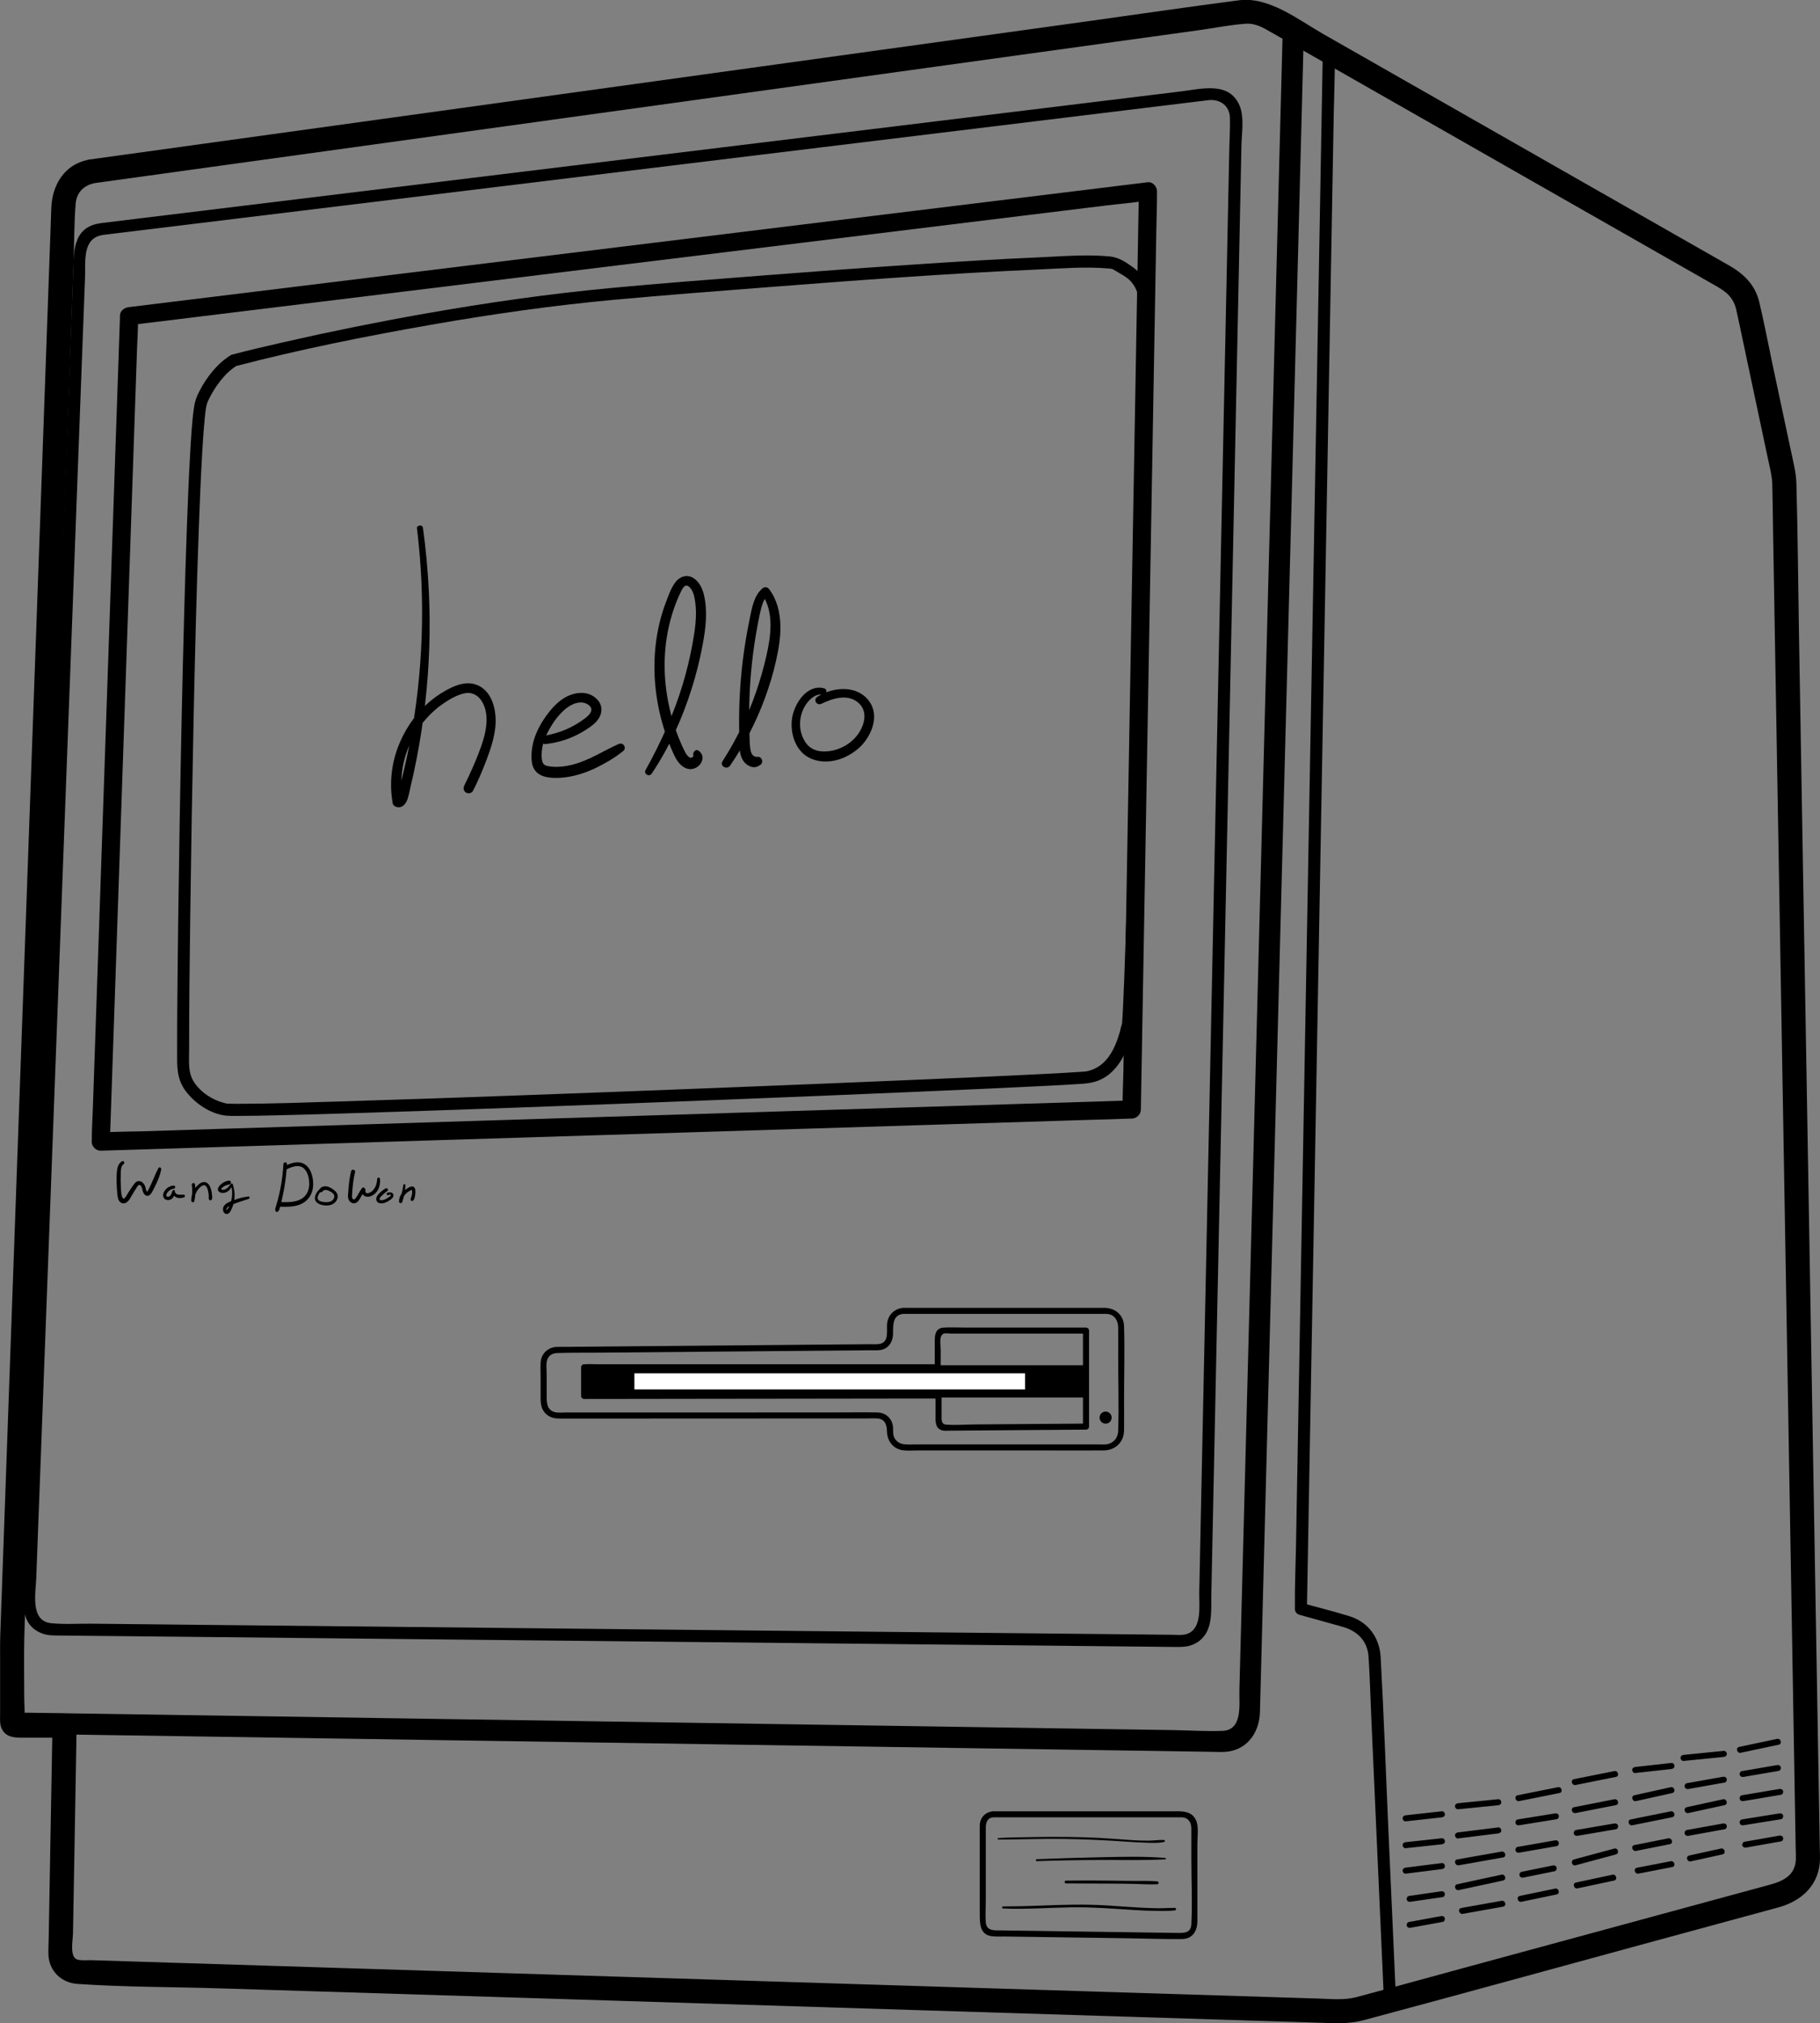 <?xml version="1.0" encoding="UTF-8"?><svg id="_레이어_2" xmlns="http://www.w3.org/2000/svg" viewBox="0 0 451.9 502.39"><rect x="0" y="0" width="451.9" height="502.39" fill="#808080" stroke="none"/><defs><style>.cls-1{fill:#fff;}</style></defs><g id="_레이어_2-2"><path d="M23.66,45.45c11.82-1.64,23.63-3.27,35.45-4.91,27.15-3.76,54.31-7.52,81.46-11.28,30.63-4.24,61.27-8.49,91.9-12.73,21.73-3.01,43.47-6.02,65.2-9.03,3.81-.53,7.68-1.32,11.52-1.6,2.62-.19,4.5,1.01,6.62,2.22l9.91,5.65c25.02,14.27,50.04,28.54,75.06,42.81,8.42,4.8,16.85,9.61,25.27,14.41,2.51,1.43,4.36,2.82,5.06,5.95,1.23,5.55,2.36,11.11,3.55,16.67,1.47,6.9,2.94,13.8,4.4,20.7,.42,1.95,.93,3.89,.99,5.89,.1,3.96,.14,7.92,.2,11.88,.35,20.33,.7,40.67,1.05,61,.51,29.88,1.02,59.77,1.54,89.65,.52,30.47,1.04,60.94,1.57,91.4,.39,22.57,.77,45.14,1.16,67.71,.1,5.65,.19,11.3,.29,16.94,.02,.91,.07,1.84,.05,2.75-.09,4.14-3.12,5.55-6.49,6.47-25.08,6.82-50.16,13.64-75.24,20.46-9.11,2.48-18.2,5-27.33,7.43-3.1,.83-6.34,.47-9.52,.37-18.28-.57-36.56-1.14-54.83-1.71-29.4-.92-58.79-1.84-88.19-2.76-30.42-.95-60.85-1.9-91.27-2.85-20.85-.65-41.71-1.3-62.56-1.96l-7.66-.24c-1.09-.03-2.39,.12-3.46-.11-2.19-.47-1.27-4.85-1.24-6.49l.36-20.27c.18-10.46,.37-20.92,.55-31.38,.03-1.62-1.4-3-3-3H5.38c-.13,0-1.33-.12-1.43,0,.43-.58,1.48,2.76,2.07,1.9,.09-.12-.02-.48,0-.64,.21-1.63,0-3.44,0-5.08,0-4.96-.1-9.93,.01-14.88s.35-9.9,.53-14.84c.4-11.14,.8-22.29,1.2-33.43l1.68-46.93c.65-18.23,1.3-36.46,1.96-54.68s1.37-38.2,2.05-57.3,1.3-36.39,1.95-54.59c.56-15.52,1.11-31.05,1.67-46.57l1.19-33.23c.17-4.84,.14-9.74,.52-14.57,.23-2.9,2.07-4.7,4.9-5.21,3.79-.69,2.19-6.47-1.6-5.79-6.05,1.1-9.13,6.25-9.34,11.98l-.24,6.74c-.34,9.52-.68,19.04-1.02,28.56-.52,14.67-1.05,29.33-1.57,44-.64,17.95-1.28,35.9-1.93,53.84-.69,19.36-1.38,38.73-2.08,58.09s-1.35,37.83-2.03,56.74c-.59,16.6-1.19,33.19-1.78,49.79l-1.33,37.24-.68,19.09c-.08,2.13-.05,4.26-.05,6.39v13.31c0,1.25-.15,2.61,.38,3.78,.95,2.1,2.98,2.29,4.98,2.29h10.64l-3-3c-.2,11.28-.4,22.55-.6,33.83-.11,6.41-.23,12.82-.34,19.23-.02,1.24-.11,2.5-.07,3.74,.14,4.11,3.17,7.06,7.22,7.34,11.81,.81,23.75,.74,35.58,1.11,26.93,.84,53.86,1.68,80.79,2.52,31.6,.99,63.2,1.98,94.8,2.96,25.34,.79,50.68,1.58,76.02,2.38,7.06,.22,14.12,.44,21.18,.66,3.73,.12,7.24,.37,10.92-.61,24.24-6.48,48.43-13.17,72.65-19.76,10.13-2.75,20.25-5.51,30.38-8.26,5.83-1.58,10.24-5.63,10.34-12.06,.01-.77-.03-1.55-.04-2.32-.26-15.15-.52-30.3-.78-45.45l-1.43-83.32c-.54-31.51-1.08-63.01-1.62-94.52-.45-26.45-.91-52.9-1.36-79.36-.21-12.19-.28-24.4-.63-36.59-.08-2.69-.77-5.32-1.33-7.94-1.53-7.17-3.05-14.35-4.58-21.52-1.1-5.18-2.08-10.41-3.31-15.56-1.03-4.29-3.86-7-7.51-9.08-21.66-12.35-43.32-24.7-64.98-37.06-11.91-6.79-23.81-13.58-35.72-20.37-6.16-3.52-13.51-9.37-20.94-8.41-12.61,1.63-25.2,3.49-37.8,5.24-27.81,3.85-55.62,7.7-83.44,11.56-30.64,4.24-61.27,8.49-91.91,12.73-21.14,2.93-42.27,5.85-63.41,8.78-3.02,.42-6.04,.84-9.05,1.25-1.62,.22-2.47,2.27-2.1,3.69,.46,1.73,2.09,2.32,3.69,2.1Z"/><path d="M24.95,58.41c3.23-.39,6.45-.79,9.68-1.18l25.9-3.16c12.47-1.52,24.94-3.04,37.41-4.56,14.73-1.8,29.47-3.59,44.2-5.39,15.43-1.88,30.86-3.76,46.29-5.64,14.55-1.77,29.11-3.55,43.66-5.32,12.11-1.48,24.22-2.95,36.33-4.43,8.09-.99,16.18-1.97,24.28-2.96l6.15-.75c.44-.05,.88-.12,1.32-.16,2.81-.27,5.14,1.43,5.22,4.38,.07,2.46-.1,4.96-.15,7.42-.14,6.83-.28,13.66-.43,20.5-.21,10.31-.43,20.63-.64,30.94-.27,12.92-.54,25.83-.81,38.75-.3,14.64-.61,29.28-.91,43.92-.32,15.49-.64,30.97-.97,46.46-.32,15.45-.64,30.91-.96,46.36-.3,14.54-.6,29.09-.91,43.63-.27,12.75-.53,25.51-.8,38.26-.21,10.09-.42,20.17-.63,30.26-.14,6.54-.27,13.08-.41,19.62-.07,3.17,.8,8.89-2.89,10.31-1.17,.45-2.66,.27-3.9,.26l-6.93-.07c-8.51-.09-17.03-.17-25.54-.26-12.41-.13-24.82-.25-37.23-.38-14.75-.15-29.51-.3-44.26-.45-15.55-.16-31.09-.32-46.64-.48s-29.58-.3-44.37-.46c-12.48-.13-24.97-.26-37.45-.38-8.63-.09-17.26-.18-25.88-.27-3.28-.03-6.7,.21-9.97-.12-5.27-.53-3.84-7.5-3.71-11.13,.26-7,.52-14,.79-21.01,.4-10.75,.81-21.51,1.21-32.26,.5-13.43,1.01-26.86,1.51-40.29,.56-15.03,1.13-30.06,1.69-45.09s1.17-31.11,1.75-46.67,1.12-30.01,1.69-45.01c.5-13.38,1-26.76,1.5-40.13,.4-10.67,.8-21.35,1.2-32.02l.78-20.69c.14-3.77-.72-9.55,4.25-10.38,1.9-.32,1.09-3.21-.8-2.89-6.75,1.13-6.24,7.67-6.43,12.77-.26,6.84-.51,13.69-.77,20.53-.4,10.69-.8,21.39-1.2,32.08l-1.51,40.38c-.57,15.19-1.14,30.37-1.71,45.56-.59,15.68-1.18,31.37-1.76,47.05s-1.13,30.27-1.7,45.41c-.51,13.49-1.01,26.97-1.52,40.46-.4,10.73-.8,21.47-1.21,32.2l-.78,20.7c-.18,4.77-1.24,10.76,4.45,12.96,1.53,.59,3.11,.51,4.71,.53l6.86,.07c8.59,.09,17.17,.18,25.76,.26,12.52,.13,25.04,.26,37.57,.39,14.89,.15,29.78,.31,44.68,.46,15.67,.16,31.35,.32,47.02,.48s29.85,.31,44.77,.46c12.46,.13,24.91,.26,37.37,.38,8.47,.09,16.93,.17,25.4,.26l6.72,.07c1.98,.02,3.84,.1,5.66-.94,4.39-2.5,3.73-7.72,3.82-11.99,.13-6.41,.27-12.82,.4-19.24,.21-10.05,.42-20.11,.63-30.16,.27-12.79,.53-25.59,.8-38.38,.31-14.7,.61-29.39,.92-44.09,.32-15.58,.65-31.15,.97-46.73,.32-15.61,.65-31.23,.97-46.84,.31-14.81,.62-29.61,.92-44.42,.27-12.98,.54-25.95,.81-38.93,.21-10.31,.43-20.62,.64-30.93,.14-6.74,.28-13.48,.42-20.22,.06-2.93,.73-6.91-.41-9.72-2.53-6.25-9.46-4.29-14.53-3.67-8,.98-16,1.95-23.99,2.93-12.13,1.48-24.25,2.96-36.38,4.44-14.71,1.79-29.41,3.59-44.12,5.38-15.55,1.9-31.11,3.79-46.66,5.69s-29.7,3.62-44.54,5.43c-12.53,1.53-25.06,3.06-37.6,4.58-8.61,1.05-17.21,2.1-25.82,3.15-3.08,.38-6.15,.75-9.23,1.13-1.89,.23-1.92,3.23,0,3Z"/><path d="M318.49,7.69c-.07,2.82-.15,5.64-.22,8.46-.2,7.75-.4,15.49-.61,23.24-.3,11.67-.61,23.35-.91,35.02-.38,14.61-.76,29.21-1.14,43.82-.43,16.54-.86,33.08-1.3,49.61-.46,17.54-.92,35.08-1.37,52.63-.45,17.41-.91,34.81-1.36,52.22-.43,16.34-.85,32.68-1.28,49.02-.37,14.33-.75,28.65-1.12,42.98l-.88,33.59-.56,21.4c-.09,3.52,.89,9.91-4.19,10.11-4.05,.16-8.16-.12-12.21-.19-10.38-.16-20.75-.31-31.13-.47-14.65-.22-29.31-.44-43.96-.67-17.03-.26-34.05-.52-51.08-.77-17.53-.27-35.06-.53-52.59-.8-15.95-.24-31.9-.48-47.85-.73-12.51-.19-25.01-.38-37.52-.57l-21.37-.32c-.94-.01-1.88-.03-2.82-.04-3.38-.05-3.38,5.2,0,5.25,3.87,.06,7.73,.12,11.6,.18,10.23,.15,20.45,.31,30.68,.46l44.07,.67c17.07,.26,34.14,.52,51.2,.78,17.54,.27,35.08,.53,52.62,.8,16.11,.24,32.21,.49,48.32,.73,12.58,.19,25.16,.38,37.74,.57,7.18,.11,14.36,.22,21.53,.33,1.42,.02,2.87,.13,4.29-.09,5-.77,7.65-5.1,7.77-9.81l.36-13.68c.24-9.24,.48-18.48,.72-27.72,.34-12.89,.67-25.78,1.01-38.67,.4-15.45,.81-30.9,1.21-46.35,.45-17.05,.89-34.09,1.34-51.14,.46-17.7,.92-35.41,1.39-53.11s.9-34.41,1.35-51.62c.41-15.83,.83-31.65,1.24-47.48,.35-13.31,.69-26.61,1.04-39.92l.77-29.53,.42-16.14c.02-.68,.04-1.36,.05-2.04,.09-3.38-5.16-3.38-5.25,0h0Z"/><path d="M328.45,12.73c-.06,3.44-.12,6.89-.19,10.33-.17,9.37-.34,18.74-.5,28.11-.25,13.86-.5,27.72-.75,41.59l-.91,50.75c-.33,18.53-.66,37.06-1,55.59l-1.01,56.13c-.31,17.52-.63,35.04-.94,52.56-.26,14.74-.53,29.48-.79,44.22-.19,10.6-.38,21.2-.57,31.79-.09,5.01-.32,10.05-.27,15.06,0,.21,0,.43-.01,.65-.01,.66,.47,1.27,1.1,1.45,3.56,.99,7.12,1.98,10.68,2.97,3.8,1.06,6.28,3.54,6.53,7.6,.32,5.16,.46,10.35,.69,15.51,.82,18.41,1.65,36.81,2.47,55.22,.22,4.83,.43,9.67,.65,14.5,.09,1.92,3.09,1.93,3,0-.6-13.32-1.19-26.65-1.79-39.97-.68-15.1-1.2-30.21-2.03-45.3-.27-4.86-3.07-8.73-7.78-10.18-3.84-1.19-7.76-2.16-11.63-3.23l1.1,1.45c.06-3.44,.12-6.89,.19-10.33,.17-9.37,.34-18.74,.5-28.11,.25-13.86,.5-27.72,.75-41.59l.91-50.75c.33-18.53,.66-37.06,1-55.59l1.01-56.13c.31-17.52,.63-35.04,.94-52.56,.26-14.74,.53-29.48,.79-44.22,.19-10.6,.38-21.2,.57-31.79,.09-5.01,.32-10.05,.27-15.06,0-.21,0-.43,.01-.65,.03-1.93-2.97-1.93-3,0h0Z"/><path d="M32.02,80.76c2.27-.28,4.53-.56,6.8-.83l18.42-2.26,27.22-3.33c11.07-1.36,22.13-2.71,33.2-4.07l36.36-4.46,36.83-4.51c11.37-1.39,22.73-2.79,34.1-4.18,9.67-1.19,19.35-2.37,29.02-3.56l20.79-2.55c3.27-.4,6.61-.63,9.85-1.21,.14-.02,.28-.03,.42-.05l-2.25-2.25c-.04,2.03-.07,4.06-.11,6.1-.1,5.53-.19,11.06-.29,16.59-.14,8.18-.29,16.36-.43,24.54-.18,9.98-.35,19.96-.53,29.94-.19,10.93-.38,21.87-.58,32.8-.19,11.03-.39,22.07-.58,33.1-.18,10.25-.36,20.5-.54,30.75l-.46,26.19c-.11,6.23-.22,12.46-.33,18.69-.05,2.95-.25,5.95-.16,8.91,0,.13,0,.26,0,.39l2.25-2.25c-2.29,.07-4.57,.14-6.86,.21-6.22,.19-12.45,.39-18.67,.58-9.17,.29-18.34,.57-27.51,.86-11.18,.35-22.36,.7-33.54,1.05-12.29,.38-24.58,.77-36.87,1.15-12.41,.39-24.81,.78-37.22,1.16l-34.58,1.08c-9.74,.3-19.49,.61-29.23,.91-7.03,.22-14.07,.44-21.1,.66-3.32,.1-6.68,.06-9.99,.31-.14,.01-.28,0-.42,.01l2.25,2.25c.06-1.82,.12-3.65,.19-5.47l.51-14.89,.76-22.14,.92-26.9,1.01-29.46c.34-9.91,.68-19.83,1.02-29.74l.95-27.73c.27-7.81,.53-15.63,.8-23.44l.58-16.87c.09-2.67,.27-5.35,.27-8.02,0-.11,0-.23,.01-.34,.1-2.9-4.4-2.89-4.5,0-.06,1.82-.12,3.65-.19,5.47l-.51,14.89-.76,22.14-.92,26.9-1.01,29.46c-.34,9.91-.68,19.83-1.02,29.74l-.95,27.73c-.27,7.81-.53,15.63-.8,23.44l-.58,16.87c-.09,2.67-.27,5.35-.27,8.02,0,.11,0,.23-.01,.34-.04,1.19,1.06,2.29,2.25,2.25,2.29-.07,4.57-.14,6.86-.21,6.22-.19,12.45-.39,18.67-.58,9.17-.29,18.34-.57,27.51-.86,11.18-.35,22.36-.7,33.54-1.05,12.29-.38,24.58-.77,36.87-1.15,12.41-.39,24.81-.78,37.22-1.16l34.58-1.08c9.74-.3,19.49-.61,29.23-.91,7.03-.22,14.07-.44,21.1-.66,3.33-.1,6.66-.16,9.99-.31,.14,0,.28,0,.42-.01,1.23-.04,2.23-1,2.25-2.25,.04-2.03,.07-4.06,.11-6.1,.1-5.53,.19-11.06,.29-16.59,.14-8.18,.29-16.36,.43-24.54,.18-9.98,.35-19.96,.53-29.94,.19-10.93,.38-21.87,.58-32.8,.19-11.03,.39-22.07,.58-33.1,.18-10.25,.36-20.5,.54-30.75l.46-26.19c.11-6.23,.22-12.46,.33-18.69,.05-2.97,.17-5.94,.16-8.91,0-.13,0-.26,0-.39,.02-1.11-1.05-2.4-2.25-2.25-2.27,.28-4.53,.56-6.8,.83l-18.42,2.26-27.22,3.33c-11.07,1.36-22.13,2.71-33.2,4.07-12.12,1.49-24.24,2.97-36.36,4.46l-36.83,4.51c-11.37,1.39-22.73,2.79-34.1,4.18l-29.02,3.56-20.79,2.55c-3.28,.4-6.57,.8-9.85,1.21-.14,.02-.28,.03-.42,.05-1.21,.15-2.25,.93-2.25,2.25,0,1.1,1.04,2.4,2.25,2.25Z"/><path d="M58.42,90.95c15.98-4.18,32.26-7.44,48.52-10.29,15.13-2.65,30.36-4.83,45.66-6.23,12.43-1.14,24.87-2.1,37.31-3.06,22.59-1.75,45.19-3.46,67.83-4.45,5.82-.26,11.83-.76,17.65-.24,.13,.01,.27,.03,.4,.04,.39,.04-.37-.09,.08,.01,.21,.05,.41,.09,.61,.15-.59-.19-.12,0,.13,.14,.36,.22,.72,.44,1.09,.65,.77,.45,1.56,.88,2.26,1.44,2.33,1.84,3.02,4.77,3.08,7.62,.18,7.97-.13,15.96-.27,23.93-.27,14.86-.59,29.72-.93,44.57-.39,16.89-.81,33.78-1.26,50.66-.37,13.79-.75,27.58-1.23,41.37-.15,4.22-.29,8.45-.5,12.67-.06,1.18-.11,2.37-.2,3.55-.02,.31-.06,.62-.08,.92-.02,.24,.16-.47,.01-.12-.24,.57-.33,1.26-.5,1.86-1.26,4.37-3.31,8.78-8.13,9.86-.93,.21,.4-.01-.19,.03-.13,0-.25,.02-.38,.04-.38,.03-.76,.06-1.14,.09-2.92,.2-5.85,.35-8.78,.5-11.38,.58-22.76,1.07-34.14,1.55-15.76,.67-31.51,1.31-47.27,1.93-16.76,.66-33.52,1.3-50.29,1.9-14.42,.52-28.84,1.03-43.26,1.46-8.5,.26-17.01,.58-25.52,.59-.81,0-1.62-.01-2.43-.04-.11,0-.21-.02-.32-.02-.16,0-.33-.14,.26,.04-.26-.08-.54-.11-.8-.18-2.97-.77-5.91-2.66-7.57-5.28-1.49-2.35-1.16-5.12-1.16-7.92-.01-11.09,.14-22.17,.28-33.26,.21-16.44,.49-32.88,.84-49.32s.72-31.72,1.31-47.57c.22-5.95,.46-11.89,.8-17.83,.12-2.18,.26-4.36,.44-6.54,.07-.84,.14-1.69,.23-2.53,.03-.31,.07-.63,.1-.94,.02-.21,.16-1.23,.08-.65,.13-.9,.26-1.76,.65-2.58,1.57-3.3,4.1-6.85,7.11-8.67,1.65-1,.14-3.6-1.51-2.59-3.36,2.04-6.06,5.56-7.81,8.99-.71,1.38-1.1,2.47-1.31,3.96-.53,3.7-.72,7.46-.94,11.19-.35,5.99-.59,11.99-.81,17.99-.28,7.57-.51,15.15-.71,22.73-.23,8.48-.43,16.96-.61,25.44s-.34,17.12-.49,25.67c-.13,7.97-.25,15.95-.36,23.92-.08,6.57-.16,13.13-.21,19.7-.04,4.48-.07,8.95-.06,13.43,0,3.58-.16,6.69,2.19,9.78s6.32,5.75,10.25,6.04c.77,.06,1.55,.04,2.31,.05,3.29,0,6.58-.08,9.87-.15,5.21-.12,10.43-.27,15.64-.43,6.74-.2,13.49-.42,20.23-.65,7.77-.26,15.53-.54,23.3-.82,8.42-.3,16.84-.62,25.27-.94s17.19-.66,25.79-1,16.57-.66,24.85-1c7.61-.31,15.22-.63,22.83-.96,6.42-.28,12.84-.56,19.26-.85,4.85-.22,9.7-.45,14.55-.7,2.79-.14,5.58-.28,8.37-.48,1.51-.11,2.97-.33,4.38-.95,4.45-1.96,6.62-6.71,7.9-11.12,.68-2.33,.79-4.56,.91-6.98,.21-4.27,.36-8.54,.5-12.81,.22-6.32,.41-12.63,.6-18.95,.23-7.68,.44-15.36,.65-23.03,.23-8.47,.44-16.95,.65-25.42s.42-17.09,.61-25.64c.19-8.06,.36-16.12,.53-24.19,.14-6.86,.28-13.72,.4-20.58,.09-5.08,.17-10.16,.23-15.24,.03-2.62,.11-5.25,.01-7.86-.15-3.94-1.45-7.57-4.7-9.95-1.78-1.3-3.6-2.51-5.81-2.72-5.77-.56-11.75-.03-17.52,.22-10.34,.45-20.67,1.09-30.99,1.78-12.56,.83-25.12,1.75-37.67,2.73-12.65,.98-25.31,1.94-37.95,3.13-15.45,1.46-30.82,3.67-46.09,6.37-11.57,2.04-23.09,4.37-34.55,6.98-4.39,1-8.78,2.02-13.13,3.16-1.87,.49-1.07,3.38,.8,2.89Z"/><path d="M246.67,451.26h46.07c.26,0,.52-.02,.78,0,1.66,.12,2.29,1.36,2.29,2.82v7.37c0,5.44,.27,10.95,0,16.38-.11,2.3-2.09,2.15-3.71,2.13l-6.59-.09c-12.29-.18-24.58-.35-36.88-.53-1.59-.02-3.67,.25-3.86-1.97-.15-1.79,0-3.67,0-5.47v-18.11c0-1.25,.4-2.44,1.9-2.53,.96-.06,.97-1.56,0-1.5-1.95,.12-3.33,1.5-3.4,3.46-.03,.71,0,1.42,0,2.13v19.79c0,2.35-.07,5.3,3.05,5.65,1.16,.13,2.36,.05,3.52,.07,2.76,.04,5.51,.08,8.27,.12,7.29,.1,14.58,.21,21.86,.31,4.51,.06,9.03,.25,13.53,.19,2.64-.03,3.8-2.03,3.8-4.4v-19.31c0-1.72,.41-4.24-.37-5.86-1.01-2.1-3.02-2.15-4.99-2.15h-45.27c-.97,0-.97,1.5,0,1.5Z"/><path d="M349.02,452.26c2.62-.29,5.24-.58,7.87-.87,.38-.04,.76-.08,1.13-.13,.4-.04,.75-.31,.75-.75,0-.37-.34-.8-.75-.75-2.62,.29-5.24,.58-7.87,.87-.38,.04-.76,.08-1.13,.13-.4,.04-.75,.31-.75,.75,0,.37,.34,.8,.75,.75h0Z"/><path d="M349.02,458.93c2.62-.28,5.24-.57,7.87-.85l1.13-.12c.4-.04,.75-.31,.75-.75,0-.37-.34-.79-.75-.75-2.62,.28-5.24,.57-7.87,.85l-1.13,.12c-.4,.04-.75,.31-.75,.75,0,.37,.34,.79,.75,.75h0Z"/><path d="M349.02,465.25c2.63-.33,5.25-.66,7.88-.99l1.12-.14c.4-.05,.75-.31,.75-.75,0-.37-.35-.8-.75-.75-2.63,.33-5.25,.66-7.88,.99l-1.12,.14c-.4,.05-.75,.31-.75,.75,0,.37,.35,.8,.75,.75h0Z"/><path d="M350.22,472.23c2.34-.34,4.67-.68,7.01-1.02l.99-.14c.4-.06,.62-.57,.52-.92-.12-.43-.52-.58-.92-.52-2.34,.34-4.67,.68-7.01,1.02l-.99,.14c-.4,.06-.62,.57-.52,.92,.12,.43,.52,.58,.92,.52h0Z"/><path d="M350.22,478.69c2.33-.43,4.66-.85,6.99-1.28,.34-.06,.67-.12,1.01-.18,.4-.07,.62-.56,.52-.92-.12-.42-.52-.6-.92-.52-2.33,.43-4.66,.85-6.99,1.28-.34,.06-.67,.12-1.01,.18-.4,.07-.62,.56-.52,.92,.12,.42,.52,.6,.92,.52h0Z"/><path d="M362.02,449.26c2.91-.29,5.83-.58,8.74-.87,.42-.04,.84-.08,1.26-.13s.75-.32,.75-.75c0-.37-.34-.79-.75-.75-2.91,.29-5.83,.58-8.74,.87-.42,.04-.84,.08-1.26,.13s-.75,.32-.75,.75c0,.37,.34,.79,.75,.75h0Z"/><path d="M362.02,456.5c2.92-.36,5.84-.72,8.76-1.09l1.24-.15c.4-.05,.75-.31,.75-.75,0-.37-.35-.8-.75-.75-2.92,.36-5.84,.72-8.76,1.09l-1.24,.15c-.4,.05-.75,.31-.75,.75,0,.37,.35,.8,.75,.75h0Z"/><path d="M362.22,463.17c3.2-.57,6.41-1.13,9.61-1.7,.46-.08,.93-.16,1.39-.25,.95-.17,.55-1.61-.4-1.45-3.2,.57-6.41,1.13-9.61,1.7-.46,.08-.93,.16-1.39,.25-.95,.17-.55,1.61,.4,1.45h0Z"/><path d="M362.22,469.33c3.21-.69,6.42-1.39,9.63-2.08,.46-.1,.91-.2,1.37-.3,.94-.2,.54-1.65-.4-1.45-3.21,.69-6.42,1.39-9.63,2.08-.46,.1-.91,.2-1.37,.3-.94,.2-.54,1.65,.4,1.45h0Z"/><path d="M363.22,475.23c2.91-.52,5.83-1.04,8.74-1.56,.42-.08,.84-.15,1.26-.23,.95-.17,.55-1.62-.4-1.45-2.91,.52-5.83,1.04-8.74,1.56-.42,.08-.84,.15-1.26,.23-.95,.17-.55,1.62,.4,1.45h0Z"/><path d="M377.22,447.23c2.91-.58,5.83-1.17,8.74-1.75,.42-.08,.84-.17,1.26-.25,.95-.19,.55-1.64-.4-1.45-2.91,.58-5.83,1.17-8.74,1.75-.42,.08-.84,.17-1.26,.25-.95,.19-.55,1.64,.4,1.45h0Z"/><path d="M377.22,453.23c2.71-.44,5.43-.88,8.14-1.31l1.16-.19c.4-.06,.62-.56,.52-.92-.12-.43-.52-.59-.92-.52-2.71,.44-5.43,.88-8.14,1.31l-1.16,.19c-.4,.06-.62,.56-.52,.92,.12,.43,.52,.59,.92,.52h0Z"/><path d="M377.22,460.04c2.71-.47,5.41-.94,8.12-1.42,.39-.07,.78-.14,1.17-.2s.62-.56,.52-.92c-.12-.42-.52-.59-.92-.52-2.71,.47-5.41,.94-8.12,1.42-.39,.07-.78,.14-1.17,.2s-.62,.56-.52,.92c.12,.42,.52,.59,.92,.52h0Z"/><path d="M378.22,466.23c2.26-.46,4.52-.92,6.79-1.38,.32-.07,.64-.13,.97-.2,.4-.08,.63-.55,.52-.92-.11-.41-.52-.6-.92-.52-2.26,.46-4.52,.92-6.79,1.38-.32,.07-.64,.13-.97,.2-.4,.08-.63,.55-.52,.92,.11,.41,.52,.6,.92,.52h0Z"/><path d="M377.76,472.23c2.55-.53,5.11-1.06,7.66-1.59,.36-.08,.73-.15,1.09-.23,.94-.2,.54-1.64-.4-1.45-2.55,.53-5.11,1.06-7.66,1.59-.36,.08-.73,.15-1.09,.23-.94,.2-.54,1.64,.4,1.45h0Z"/><path d="M391.22,443.23c2.91-.58,5.83-1.17,8.74-1.75,.42-.08,.84-.17,1.26-.25,.95-.19,.55-1.64-.4-1.45-2.91,.58-5.83,1.17-8.74,1.75-.42,.08-.84,.17-1.26,.25-.95,.19-.55,1.64,.4,1.45h0Z"/><path d="M391.22,450.2c2.91-.57,5.83-1.15,8.74-1.72,.42-.08,.84-.17,1.26-.25,.95-.19,.55-1.63-.4-1.45-2.91,.57-5.83,1.15-8.74,1.72-.42,.08-.84,.17-1.26,.25-.95,.19-.55,1.63,.4,1.45h0Z"/><path d="M391.7,455.85c2.77-.47,5.54-.94,8.32-1.42l1.2-.2c.4-.07,.62-.56,.52-.92-.12-.42-.52-.59-.92-.52-2.77,.47-5.54,.94-8.32,1.42l-1.2,.2c-.4,.07-.62,.56-.52,.92,.12,.42,.52,.59,.92,.52h0Z"/><path d="M391.22,463.17c2.92-.79,5.83-1.58,8.75-2.36l1.25-.34c.93-.25,.54-1.7-.4-1.45-2.92,.79-5.83,1.58-8.75,2.36l-1.25,.34c-.93,.25-.54,1.7,.4,1.45h0Z"/><path d="M391.7,468.9c2.65-.57,5.3-1.14,7.95-1.7,.38-.08,.75-.16,1.13-.24,.94-.2,.54-1.65-.4-1.45-2.65,.57-5.3,1.14-7.95,1.7-.38,.08-.75,.16-1.13,.24-.94,.2-.54,1.65,.4,1.45h0Z"/><path d="M406.02,440.26c2.62-.29,5.24-.58,7.87-.87,.38-.04,.76-.08,1.13-.13,.4-.04,.75-.31,.75-.75,0-.37-.34-.8-.75-.75-2.62,.29-5.24,.58-7.87,.87-.38,.04-.76,.08-1.13,.13-.4,.04-.75,.31-.75,.75,0,.37,.34,.8,.75,.75h0Z"/><path d="M406.22,447.23c2.63-.58,5.25-1.17,7.88-1.75,.37-.08,.75-.17,1.12-.25,.94-.21,.54-1.66-.4-1.45-2.63,.58-5.25,1.17-7.88,1.75-.37,.08-.75,.17-1.12,.25-.94,.21-.54,1.66,.4,1.45h0Z"/><path d="M405.32,453.23c2.89-.58,5.77-1.17,8.66-1.75,.41-.08,.82-.17,1.23-.25,.95-.19,.55-1.64-.4-1.45-2.89,.58-5.77,1.17-8.66,1.75-.41,.08-.82,.17-1.23,.25-.95,.19-.55,1.64,.4,1.45h0Z"/><path d="M406.22,459.6c2.45-.49,4.89-.98,7.34-1.46l1.06-.21c.95-.19,.55-1.63-.4-1.45-2.45,.49-4.89,.98-7.34,1.46l-1.06,.21c-.95,.19-.55,1.63,.4,1.45h0Z"/><path d="M406.84,465.23c2.44-.47,4.88-.94,7.32-1.42,.35-.07,.71-.14,1.06-.2,.95-.18,.55-1.63-.4-1.45-2.44,.47-4.88,.94-7.32,1.42-.35,.07-.71,.14-1.06,.2-.95,.18-.55,1.63,.4,1.45h0Z"/><path d="M418.02,437.26c2.91-.29,5.83-.58,8.74-.87,.42-.04,.84-.08,1.26-.13s.75-.32,.75-.75c0-.37-.34-.79-.75-.75-2.91,.29-5.83,.58-8.74,.87-.42,.04-.84,.08-1.26,.13s-.75,.32-.75,.75c0,.37,.34,.79,.75,.75h0Z"/><path d="M419.22,444.23c2.62-.47,5.24-.93,7.86-1.4l1.14-.2c.4-.07,.62-.56,.52-.92-.12-.42-.52-.59-.92-.52-2.62,.47-5.24,.93-7.86,1.4l-1.14,.2c-.4,.07-.62,.56-.52,.92,.12,.42,.52,.59,.92,.52h0Z"/><path d="M419.22,450.2c2.63-.57,5.25-1.15,7.88-1.72,.37-.08,.75-.16,1.12-.25,.94-.21,.54-1.65-.4-1.45-2.63,.57-5.25,1.15-7.88,1.72-.37,.08-.75,.16-1.12,.25-.94,.21-.54,1.65,.4,1.45h0Z"/><path d="M419.22,455.85c2.62-.47,5.24-.94,7.86-1.42l1.14-.2c.4-.07,.62-.56,.52-.92-.12-.42-.52-.6-.92-.52-2.62,.47-5.24,.94-7.86,1.42l-1.14,.2c-.4,.07-.62,.56-.52,.92,.12,.42,.52,.6,.92,.52h0Z"/><path d="M419.81,462.2c2.3-.51,4.61-1.01,6.91-1.52,.33-.07,.66-.14,.98-.22,.94-.21,.54-1.65-.4-1.45-2.3,.51-4.61,1.01-6.91,1.52-.33,.07-.66,.14-.98,.22-.94,.21-.54,1.65,.4,1.45h0Z"/><path d="M433.54,458.77c2.53-.45,5.06-.9,7.58-1.34,.37-.06,.73-.13,1.1-.19,.4-.07,.62-.56,.52-.92-.12-.42-.52-.59-.92-.52-2.53,.45-5.06,.9-7.58,1.34-.37,.06-.73,.13-1.1,.19-.4,.07-.62,.56-.52,.92,.12,.42,.52,.59,.92,.52h0Z"/><path d="M432.89,453.23c2.72-.44,5.45-.88,8.17-1.31l1.16-.19c.4-.06,.62-.56,.52-.92-.12-.43-.52-.59-.92-.52-2.72,.44-5.45,.88-8.17,1.31l-1.16,.19c-.4,.06-.62,.56-.52,.92,.12,.43,.52,.59,.92,.52h0Z"/><path d="M432.89,447.23c2.72-.46,5.43-.92,8.15-1.37,.39-.07,.78-.13,1.18-.2s.62-.56,.52-.92c-.12-.42-.52-.59-.92-.52-2.72,.46-5.43,.92-8.15,1.37-.39,.07-.78,.13-1.18,.2s-.62,.56-.52,.92c.12,.42,.52,.59,.92,.52h0Z"/><path d="M432.89,441.23c2.55-.44,5.1-.87,7.65-1.31l1.11-.19c.4-.07,.62-.56,.52-.92-.12-.42-.52-.59-.92-.52-2.55,.44-5.1,.87-7.65,1.31l-1.11,.19c-.4,.07-.62,.56-.52,.92,.12,.42,.52,.59,.92,.52h0Z"/><path d="M432.22,435.23c2.75-.58,5.5-1.17,8.25-1.75,.39-.08,.78-.17,1.18-.25,.94-.2,.54-1.65-.4-1.45-2.75,.58-5.5,1.17-8.25,1.75-.39,.08-.78,.17-1.18,.25-.94,.2-.54,1.65,.4,1.45h0Z"/><path d="M145.02,340.26h84.24c1.12,0,2.29,.1,3.41,0,.05,0,.11,0,.16,0,.41,0,.75-.34,.75-.75v-4.44c0-1.01-.52-3.44,.75-3.92,.45-.17,1.29,0,1.76,0h33.56l-.75-.75v23.84l.75-.75c-5.32,.04-10.63,.08-15.95,.12-3.89,.03-7.78,.06-11.66,.09-2.34,.02-4.75,.22-7.08,.05-1.25-.09-1.17-1.1-1.17-2.12v-5.11c0-.41-.34-.75-.75-.75-2.9,0-5.81,0-8.71,.01-7.02,0-14.03,.02-21.05,.03-8.45,.01-16.91,.02-25.36,.03-7.35,0-14.69,.02-22.04,.03h-7.23c-.76,0-1.52,.01-2.28,.01-.34,0-.84-.09-1.17,0-.04,.01-.11,0-.16,0l.75,.75v-7.1c0-.97-1.5-.97-1.5,0v7.1c0,.41,.34,.75,.75,.75,2.9,0,5.81,0,8.71-.01,7.02,0,14.03-.02,21.05-.03,8.45-.01,16.91-.02,25.36-.03,7.35,0,14.69-.02,22.04-.03h7.23c.76,0,1.52-.01,2.28-.01,.34,0,.84,.09,1.17,0,.04-.01,.11,0,.16,0l-.75-.75v4.68c0,1.55-.21,3.6,1.79,4.01,.55,.11,1.15,.04,1.7,.04l3.72-.03c7.88-.06,15.77-.12,23.65-.18,2.17-.02,4.34-.03,6.51-.05,.41,0,.75-.34,.75-.75v-23.84c0-.41-.34-.75-.75-.75h-29.68c-1.87,0-3.79-.11-5.66,0-2.46,.15-2.22,2.57-2.22,4.35v5.51l.75-.75h-84.24c-1.12,0-2.29-.1-3.41,0-.05,0-.11,0-.16,0-.97,0-.97,1.5,0,1.5Z"/><path d="M224.49,326.26h49.35c.42,0,.88-.03,1.3,.03,1.74,.27,2.49,1.78,2.5,3.37,.02,2.52,0,5.05,0,7.57,0,6,.2,12.05,0,18.05-.06,1.9-1.32,3.3-3.27,3.39-.37,.02-.75,0-1.13,0h-46.16c-1.76,0-3.87,.31-4.92-1.49-.49-.83-.37-1.67-.41-2.58-.05-1.21-.53-2.3-1.5-3.06-.76-.59-1.64-.81-2.58-.82-3.33-.05-6.66,0-9.99,0-14.3,0-28.59,.01-42.89,.02-6.26,0-12.51,0-18.77,0h-5.67c-.83,0-1.86,.13-2.67-.11-1.94-.58-1.94-2.38-1.94-4v-5.44c0-1.16-.28-2.93,.33-3.99,.53-.91,1.43-1.2,2.4-1.23,3.45-.11,6.92-.06,10.37-.09,14.34-.13,28.67-.25,43.01-.38,6.23-.05,12.46-.11,18.69-.16l5.55-.05c.82,0,1.7,.06,2.52-.07,2.07-.32,3.11-2.1,3.13-4.06,.02-2.1-.16-4.78,2.72-4.92,.96-.05,.97-1.55,0-1.5-2.39,.11-4.13,1.87-4.22,4.25-.07,1.88,.5,4.53-2.18,4.77-.76,.07-1.56,.01-2.33,.02l-14.93,.13-45.16,.4-15.05,.13c-.8,0-1.61-.02-2.42,.02-2.22,.11-3.85,1.76-3.94,3.97-.05,1.18,0,2.38,0,3.57v5.27c0,1.63,.32,3.13,1.74,4.16,1.22,.89,2.57,.81,3.98,.81h13.77c15.03-.01,30.05-.02,45.08-.02h15.92c1.01,0,2.03-.05,3.05,0,1.96,.08,2.44,1.57,2.46,3.23,.03,2.34,1.56,4.37,3.96,4.67,1.22,.15,2.5,.04,3.72,.04h31.39c4.91,0,9.83,.04,14.74,0,2.91-.03,5.03-2.06,5.06-4.99,.03-2.47,0-4.94,0-7.41,0-6.14,.18-12.3,0-18.43-.08-2.84-2.21-4.57-4.93-4.58-1.84-.01-3.68,0-5.51,0h-44.2c-.97,0-.97,1.5,0,1.5Z"/><rect x="145.02" y="339.01" width="124" height="8"/><rect class="cls-1" x="157.52" y="341.01" width="97" height="4"/><circle cx="274.52" cy="352.01" r="1.5"/></g><g id="_레이어_3"><path d="M247.88,456.77c5.38,0,10.75-.22,16.13-.15s10.74,.34,16.11,.71c1.48,.1,2.97,.2,4.45,.23s3.07,.16,4.5-.2c.27-.07,.2-.46-.06-.47-1.31-.05-2.63,.17-3.95,.17s-2.72-.05-4.08-.14c-2.68-.18-5.36-.41-8.04-.55-5.33-.27-10.67-.3-16-.21-3.02,.05-6.04,.07-9.06,.25-.22,.01-.23,.35,0,.35h0Z"/><path d="M257.44,462.14c5.32-.18,10.63-.27,15.95-.29s10.65,.14,15.95-.16c.22-.01,.21-.32,0-.34-5.29-.44-10.65-.29-15.95-.18-5.32,.11-10.63,.28-15.95,.49-.31,.01-.31,.5,0,.48h0Z"/><path d="M264.69,467.67c3.78,.02,7.55,.03,11.33,.05,1.87,.01,3.73,.02,5.6,.07s3.82,.18,5.72,.09c.46-.02,.45-.67,0-.71-1.9-.17-3.82-.12-5.72-.12s-3.73-.04-5.6-.06c-3.78-.05-7.55-.06-11.33-.01-.45,0-.45,.69,0,.7h0Z"/><path d="M249.07,473.9c5.56,.24,11.14-.19,16.71-.29,5.56-.1,11.07,.38,16.61,.71,1.51,.09,3.03,.16,4.54,.17s3.22,.09,4.78-.12c.38-.05,.41-.61,0-.62-1.39-.02-2.78,.11-4.17,.09s-2.78-.07-4.17-.14c-2.74-.14-5.48-.37-8.23-.54-5.57-.36-11.1-.21-16.67,.02-3.13,.13-6.27,.2-9.41,.21-.32,0-.32,.49,0,.5h0Z"/><path d="M30.28,288.37c-.7,.42-1.05,1.17-1.18,1.96-.16,1.05-.16,2.15-.15,3.21,.02,1.12,.1,2.25,.23,3.36,.09,.73,.32,1.6,1.11,1.85,.89,.28,1.58-.45,2-1.15,.54-.9,1.04-1.82,1.62-2.69,.22-.33,.49-.93,.95-.58,.39,.3,.44,.92,.56,1.36,.22,.79,.83,1.65,1.72,1.06,.42-.28,.64-.79,.87-1.22,.28-.53,.55-1.07,.8-1.62,.52-1.13,1.01-2.31,1.22-3.54,.07-.41-.49-.72-.71-.3-.85,1.62-1.45,3.37-2.29,5-.11,.21-.21,.43-.34,.63-.03,.05-.07,.15-.13,.18-.17,.09,.02,.04-.07-.02-.27-.18-.34-.99-.45-1.28-.22-.58-.69-1.16-1.33-1.28-.74-.14-1.2,.4-1.58,.94-.53,.74-1.03,1.5-1.5,2.27-.19,.31-.86,1.67-1.23,.86s-.33-1.81-.38-2.64c-.07-1.06-.08-2.12-.04-3.18,.03-.78-.02-1.96,.7-2.48,.42-.3,.05-.97-.41-.7h0Z"/><path d="M43.14,294.37c-.74,.07-1.43,.38-1.94,.92s-.98,1.46-.52,2.18c.39,.6,1.23,.65,1.81,.32,.32-.18,.54-.48,.69-.82,.08-.18,.14-.37,.18-.56,.02-.09,.04-.19,.05-.28s-.02-.2,0-.29l-.57-.16c-.13,.62,.22,1.2,.74,1.53,.6,.38,1.44,.32,2.09,.12,.37-.11,.3-.67-.09-.68-.52,0-1.02,.09-1.53-.07-.36-.11-.67-.43-.64-.82s-.54-.36-.59,0c0-.05-.06,.1-.06,.1-.03,.07-.05,.14-.07,.22-.04,.12-.08,.24-.13,.36-.09,.21-.24,.45-.43,.59-.21,.16-.65,.25-.79-.03-.2-.4,.25-.96,.51-1.21,.34-.33,.79-.57,1.26-.63,.21-.03,.39-.16,.39-.39,0-.2-.18-.41-.39-.39h0Z"/><path d="M47.62,294.18c.17,1.29,.13,2.59-.12,3.87l.77,.1c-.04-1.15,.4-2.3,1.21-3.13,.33-.34,.91-.89,1.43-.66,.45,.2,.62,.86,.73,1.28,.1,.37,.16,.75,.18,1.13,.01,.2,.02,.41,0,.61,0,.22,0,.44,.19,.59,.11,.09,.25,.12,.38,.05,.4-.22,.3-.82,.27-1.21-.03-.42-.1-.83-.2-1.23-.17-.67-.43-1.43-1.04-1.84-.71-.48-1.53-.11-2.11,.38-.53,.44-.97,1.02-1.28,1.64-.37,.74-.56,1.56-.54,2.39,.01,.43,.68,.55,.77,.1,.28-1.34,.34-2.72,.17-4.08-.03-.22-.17-.41-.41-.41-.2,0-.43,.19-.41,.41h0Z"/><path d="M56.89,293.15c-.79,.09-1.42,.4-2.02,.92-.47,.41-1.13,1.2-.54,1.79,.49,.49,1.35,.41,1.92,.15,.74-.33,1.15-1.08,1.53-1.76l-.47-.06c.37,1.02,.41,2.22,.24,3.29-.08,.53-.23,1.06-.42,1.57-.1,.25-.21,.49-.33,.73s-.35,.48-.44,.72c-.1,.08-.1,.11,.01,.08l-.06-.05c-.02-.11-.08-.17-.06-.31,.03-.2,.15-.36,.3-.49,.44-.39,1.08-.61,1.62-.82,1.17-.46,2.39-.81,3.58-1.21,.31-.1,.28-.64-.08-.6-1.29,.15-2.52,.49-3.73,.96-.94,.36-2.32,.8-2.55,1.94-.1,.47,.04,1.02,.45,1.3,.49,.33,.98,.08,1.27-.37,.6-.92,.94-2.04,1.08-3.12,.17-1.3-.02-2.51-.39-3.75-.05-.17-.3-.27-.43-.11-.5,.64-1.34,1.73-2.28,1.44-.14-.04-.17-.04-.14-.18,.02-.09,.15-.2,.22-.26,.16-.17,.34-.31,.54-.42,.39-.22,.85-.35,1.29-.42,.53-.08,.41-1.01-.13-.95h0Z"/><path d="M70.38,289.03c-.12,2.02-.36,4.03-.74,6.01-.18,.96-.39,1.91-.65,2.85-.13,.49-.27,.97-.42,1.46-.14,.44-.28,.82-.2,1.28,.05,.31,.48,.38,.68,.18,.32-.34,.4-.75,.52-1.19,.13-.49,.25-.98,.36-1.47,.23-1.02,.45-2.05,.64-3.08,.35-2,.58-4.02,.68-6.04,.03-.55-.83-.55-.86,0h0Z"/><path d="M71.12,290.38c1.32-.65,3.15-1.39,4.39-.19,1,.97,1.32,2.65,1.27,3.99-.05,1.48-.69,2.82-2.02,3.56-1.52,.84-3.35,.79-5.03,.76-.73-.01-.73,1.12,0,1.14,1.63,.04,3.3,.06,4.83-.58,1.33-.56,2.32-1.55,2.83-2.9,.48-1.27,.46-2.69,.16-4s-.93-2.59-2.13-3.2c-1.57-.79-3.32-.11-4.77,.61-.54,.27-.07,1.07,.47,.81h0Z"/><path d="M79.92,294.89c-.47,.28-.87,.65-1.18,1.1s-.59,1.07-.55,1.64c.08,1.13,1.36,1.55,2.3,1.67,1.15,.15,2.4-.12,3.05-1.16,.27-.44,.39-.99,.25-1.5-.16-.57-.61-.96-1.07-1.29-.54-.4-1.17-.75-1.86-.78-.62-.02-1.29,.25-1.57,.83-.26,.53,.45,.93,.78,.46,.48-.68,1.41-.31,1.98,.03,.34,.2,.73,.44,.89,.83,.12,.28,.07,.62-.06,.89-.38,.77-1.26,.95-2.05,.91-.58-.03-1.61-.14-1.9-.75-.2-.42,.07-.98,.29-1.35,.24-.41,.58-.76,.99-1.01,.3-.19,.03-.67-.28-.49h0Z"/><path d="M87.2,290.77c-.3,1.15-.47,2.33-.59,3.52-.06,.58-.1,1.17-.15,1.75s-.13,1.17,.06,1.72c.34,.96,1.43,1.39,2.23,.69,.39-.35,.63-.85,.89-1.29,.32-.55,.64-1.1,.93-1.66l-.67,.09s-.03,.29-.03,.34c0,.16,.03,.32,.1,.46,.14,.31,.4,.55,.72,.67,.69,.27,1.52,0,2.1-.42,1.26-.88,1.69-2.43,1.56-3.9-.04-.44-.66-.45-.69,0-.07,1.13-.39,2.27-1.27,3.03-.34,.29-1.06,.72-1.5,.42-.22-.15-.14-.36-.15-.59,0-.24-.08-.43-.24-.61-.19-.22-.52-.13-.67,.09-.53,.77-.93,1.64-1.48,2.39-.17,.23-.43,.53-.71,.28-.3-.27-.24-.77-.22-1.13,.12-1.86,.28-3.74,.75-5.55,.16-.63-.82-.9-.98-.27h0Z"/><path d="M95.74,295.09c-.65,.4-1.27,.88-1.77,1.46-.26,.3-.49,.63-.54,1.04-.04,.38,.1,.77,.41,.99s.73,.25,1.1,.21c.38-.04,.74-.16,1.09-.33s.66-.38,.97-.6,.59-.49,.68-.86-.12-.76-.49-.87c-.32-.09-.66-.05-.98,.05-.42,.13-.18,.75,.24,.57,.13-.06,.34-.14,.5-.11,.13,.03,.12,.16,.05,.25-.15,.2-.4,.34-.6,.48-.24,.15-.48,.3-.73,.42-.22,.11-.47,.19-.72,.22-.19,.02-.47,.04-.63-.07-.03-.02-.06-.07-.07-.14-.01-.06,0-.13,.03-.24,.09-.22,.27-.4,.43-.56,.44-.46,.9-.87,1.43-1.22,.42-.27,.04-.94-.39-.67h0Z"/><path d="M100.13,294.33c-.17,1.35-.52,2.69-1.02,3.96l.79,.11c0-1.11,.72-2.03,1.64-2.59,.23-.14,.47-.24,.72-.35,.11-.05,.06,.02,.03-.02,0,0,0,.14,.01,.08-.01,.14,.04,.3,.04,.44,0,.33-.04,.65-.12,.96-.09,.35-.33,.71-.23,1.07,.06,.22,.29,.27,.47,.19,.34-.15,.44-.58,.52-.91s.14-.66,.15-1c.03-.61,.06-1.58-.75-1.66-.31-.03-.6,.11-.87,.25s-.5,.3-.73,.47c-.45,.35-.86,.76-1.17,1.24-.34,.53-.55,1.17-.53,1.8,.01,.46,.64,.53,.79,.11,.47-1.35,.73-2.74,.8-4.17,.02-.36-.5-.34-.55,0h0Z"/><path d="M103.54,131.25c1.08,8.87,1.47,17.81,1.16,26.74s-1.28,17.71-2.95,26.43c-.47,2.46-.99,4.9-1.57,7.33-.29,1.24-.6,2.47-.92,3.7-.15,.58-.31,1.15-.46,1.72-.05,.2-.1,.42-.17,.57-.18,.42-.07,.01,.19,.03l1.29,.98c-1.52-7.17,.9-14.89,5.73-20.31,1.22-1.37,2.58-2.61,4.09-3.65,1.61-1.11,3.46-2.21,5.39-2.63,1.73-.38,3.26,.37,4.21,1.82,1.06,1.6,1.37,3.48,1.27,5.37-.15,2.76-1.08,5.42-2.07,7.97s-2.21,5.22-3.46,7.76c-.3,.61-.17,1.37,.45,1.73,.57,.33,1.42,.16,1.73-.45,1.28-2.5,2.38-5.09,3.37-7.72s1.83-5.18,2.15-7.92c.48-4.04-.65-9.62-5.2-10.85-2.44-.66-4.95,.41-7.06,1.57-1.83,1.01-3.54,2.27-5.06,3.71-3.04,2.87-5.36,6.47-6.84,10.38-1.67,4.42-2.14,9.29-1.3,13.93,.11,.62,.74,.93,1.29,.98,1.2,.13,1.99-.9,2.35-1.91s.55-2.15,.8-3.21c.54-2.28,1.04-4.57,1.49-6.87,.89-4.58,1.6-9.21,2.13-13.85,1.06-9.27,1.36-18.62,.9-27.94-.26-5.23-.74-10.44-1.46-15.63-.12-.84-1.6-.65-1.5,.2h0Z"/><path d="M135.48,184.75c2.47-.26,4.8-.9,7.06-1.93,1.09-.49,2.14-1.08,3.14-1.74s1.95-1.32,2.66-2.23c.76-.97,1.18-2.15,.92-3.39-.22-1.05-.96-1.9-1.83-2.5-1.91-1.32-4.43-1.05-6.44-.13s-3.71,2.7-5.06,4.5c-1.48,1.97-2.72,4.19-3.41,6.57-.34,1.19-.53,2.44-.55,3.68s.09,2.5,.74,3.52c1.36,2.12,4.44,2.17,6.67,2.01,2.82-.2,5.55-1.04,8.1-2.21,1.28-.59,2.52-1.27,3.74-1.98,1.28-.75,2.45-1.58,3.6-2.5,.4-.32,.38-1.01,.08-1.38-.35-.44-.87-.49-1.36-.27-3.83,1.73-7.34,4.08-11.46,5.12-1.86,.47-3.88,.69-5.78,.39-.65-.1-1.29-.28-1.55-.94-.33-.85-.3-1.91-.22-2.8,.17-1.99,.98-3.91,1.96-5.63s2.1-3.25,3.53-4.54c1.25-1.12,2.93-2.13,4.68-1.91,1.17,.15,2.64,1.13,1.96,2.42-.43,.82-1.32,1.44-2.06,1.96-.95,.67-1.95,1.27-2.99,1.79-2.01,1-4.21,1.67-6.42,2.06-1.16,.21-.91,2.2,.28,2.07h0Z"/><path d="M161.82,192.09c4.32-6.44,7.57-13.64,9.9-21.02,1.16-3.66,2.09-7.39,2.78-11.16,.74-4.02,1.23-8.14,.29-12.18-.38-1.62-1.18-3.32-2.66-4.22-1.64-.99-3.44-.32-4.5,1.15s-1.66,3.25-2.28,4.87-1.18,3.43-1.6,5.19c-1.71,7.15-1.62,14.66-.06,21.82,.79,3.62,1.98,7.15,3.5,10.53,.71,1.58,1.66,3.24,3.42,3.79,1.64,.51,3.49-.64,3.79-2.33,.15-.87-.23-1.58-.9-2.1-.82-.63-1.68,.54-1.3,1.3,.02,.03,.01-.06,.01-.07,0-.12-.05,.13-.09,.19-.03,.04-.18,.18-.33,.24-.09,.04-.24,.09-.35,.08,.28,.03-.15-.05-.07-.02-.14-.07-.26-.14-.36-.21-.5-.39-.81-1.01-1.09-1.56-.37-.73-.71-1.49-1.02-2.24-1.24-2.94-2.19-6-2.84-9.12-1.31-6.21-1.42-12.72-.1-18.93,.66-3.1,1.65-6.15,3.03-9.01,.41-.85,1.04-2.28,2.09-1.4s1.37,2.54,1.55,3.86c.47,3.47-.08,7.05-.71,10.47s-1.43,6.7-2.42,9.98c-2.24,7.42-5.44,14.44-9.2,21.21-.55,1,.89,1.82,1.52,.89h0Z"/><path d="M181.27,190.13c3.58-5.24,6.5-10.89,8.69-16.86,1.08-2.94,2-5.95,2.68-9,.65-2.9,1.2-5.89,1.13-8.88-.07-3.2-.81-6.45-2.76-9.05-.44-.59-1.13-.72-1.71-.22-2.17,1.87-2.62,4.98-3.17,7.63-.69,3.3-1.24,6.63-1.66,9.98-.83,6.58-1.09,13.2-.89,19.82,.05,1.71-.06,3.71,.88,5.22,.46,.75,1.18,1.33,2.01,1.61,.92,.31,1.74,.03,2.46-.57s.16-1.99-.78-1.88c-1.03,.12-1.57-.61-1.77-1.56-.28-1.34-.24-2.8-.29-4.16-.11-2.98-.11-5.97,0-8.96,.22-5.99,.88-11.96,1.99-17.84,.29-1.54,.57-3.09,.98-4.6,.33-1.2,.79-2.35,1.78-3.15l-1.71-.22c3.18,4.53,2.28,10.53,1.12,15.59-1.35,5.88-3.29,11.56-5.86,17.01-1.46,3.1-3.13,6.1-4.99,8.99-.76,1.18,1.09,2.22,1.86,1.09h0Z"/><path d="M204.62,170.92c-4.2-1.13-7.36,3.75-7.93,7.29-.64,4,.93,8.76,4.98,10.29s8.48-.06,11.48-2.66,5.36-7.76,2.8-11.52c-2.95-4.34-9.08-3.82-13.02-1.28-1.09,.7-.14,2.27,1.01,1.72,2.88-1.38,6.7-2.62,9.36-.1,2.53,2.39,1.06,6.33-.97,8.53s-5.1,3.55-8.17,3.39c-1.68-.09-3.16-.78-4.12-2.19-.84-1.24-1.32-2.69-1.38-4.19-.07-1.71,.33-3.41,1.21-4.88s2.49-3.11,4.3-2.83c1.02,.15,1.48-1.3,.44-1.58h0Z"/></g></svg>